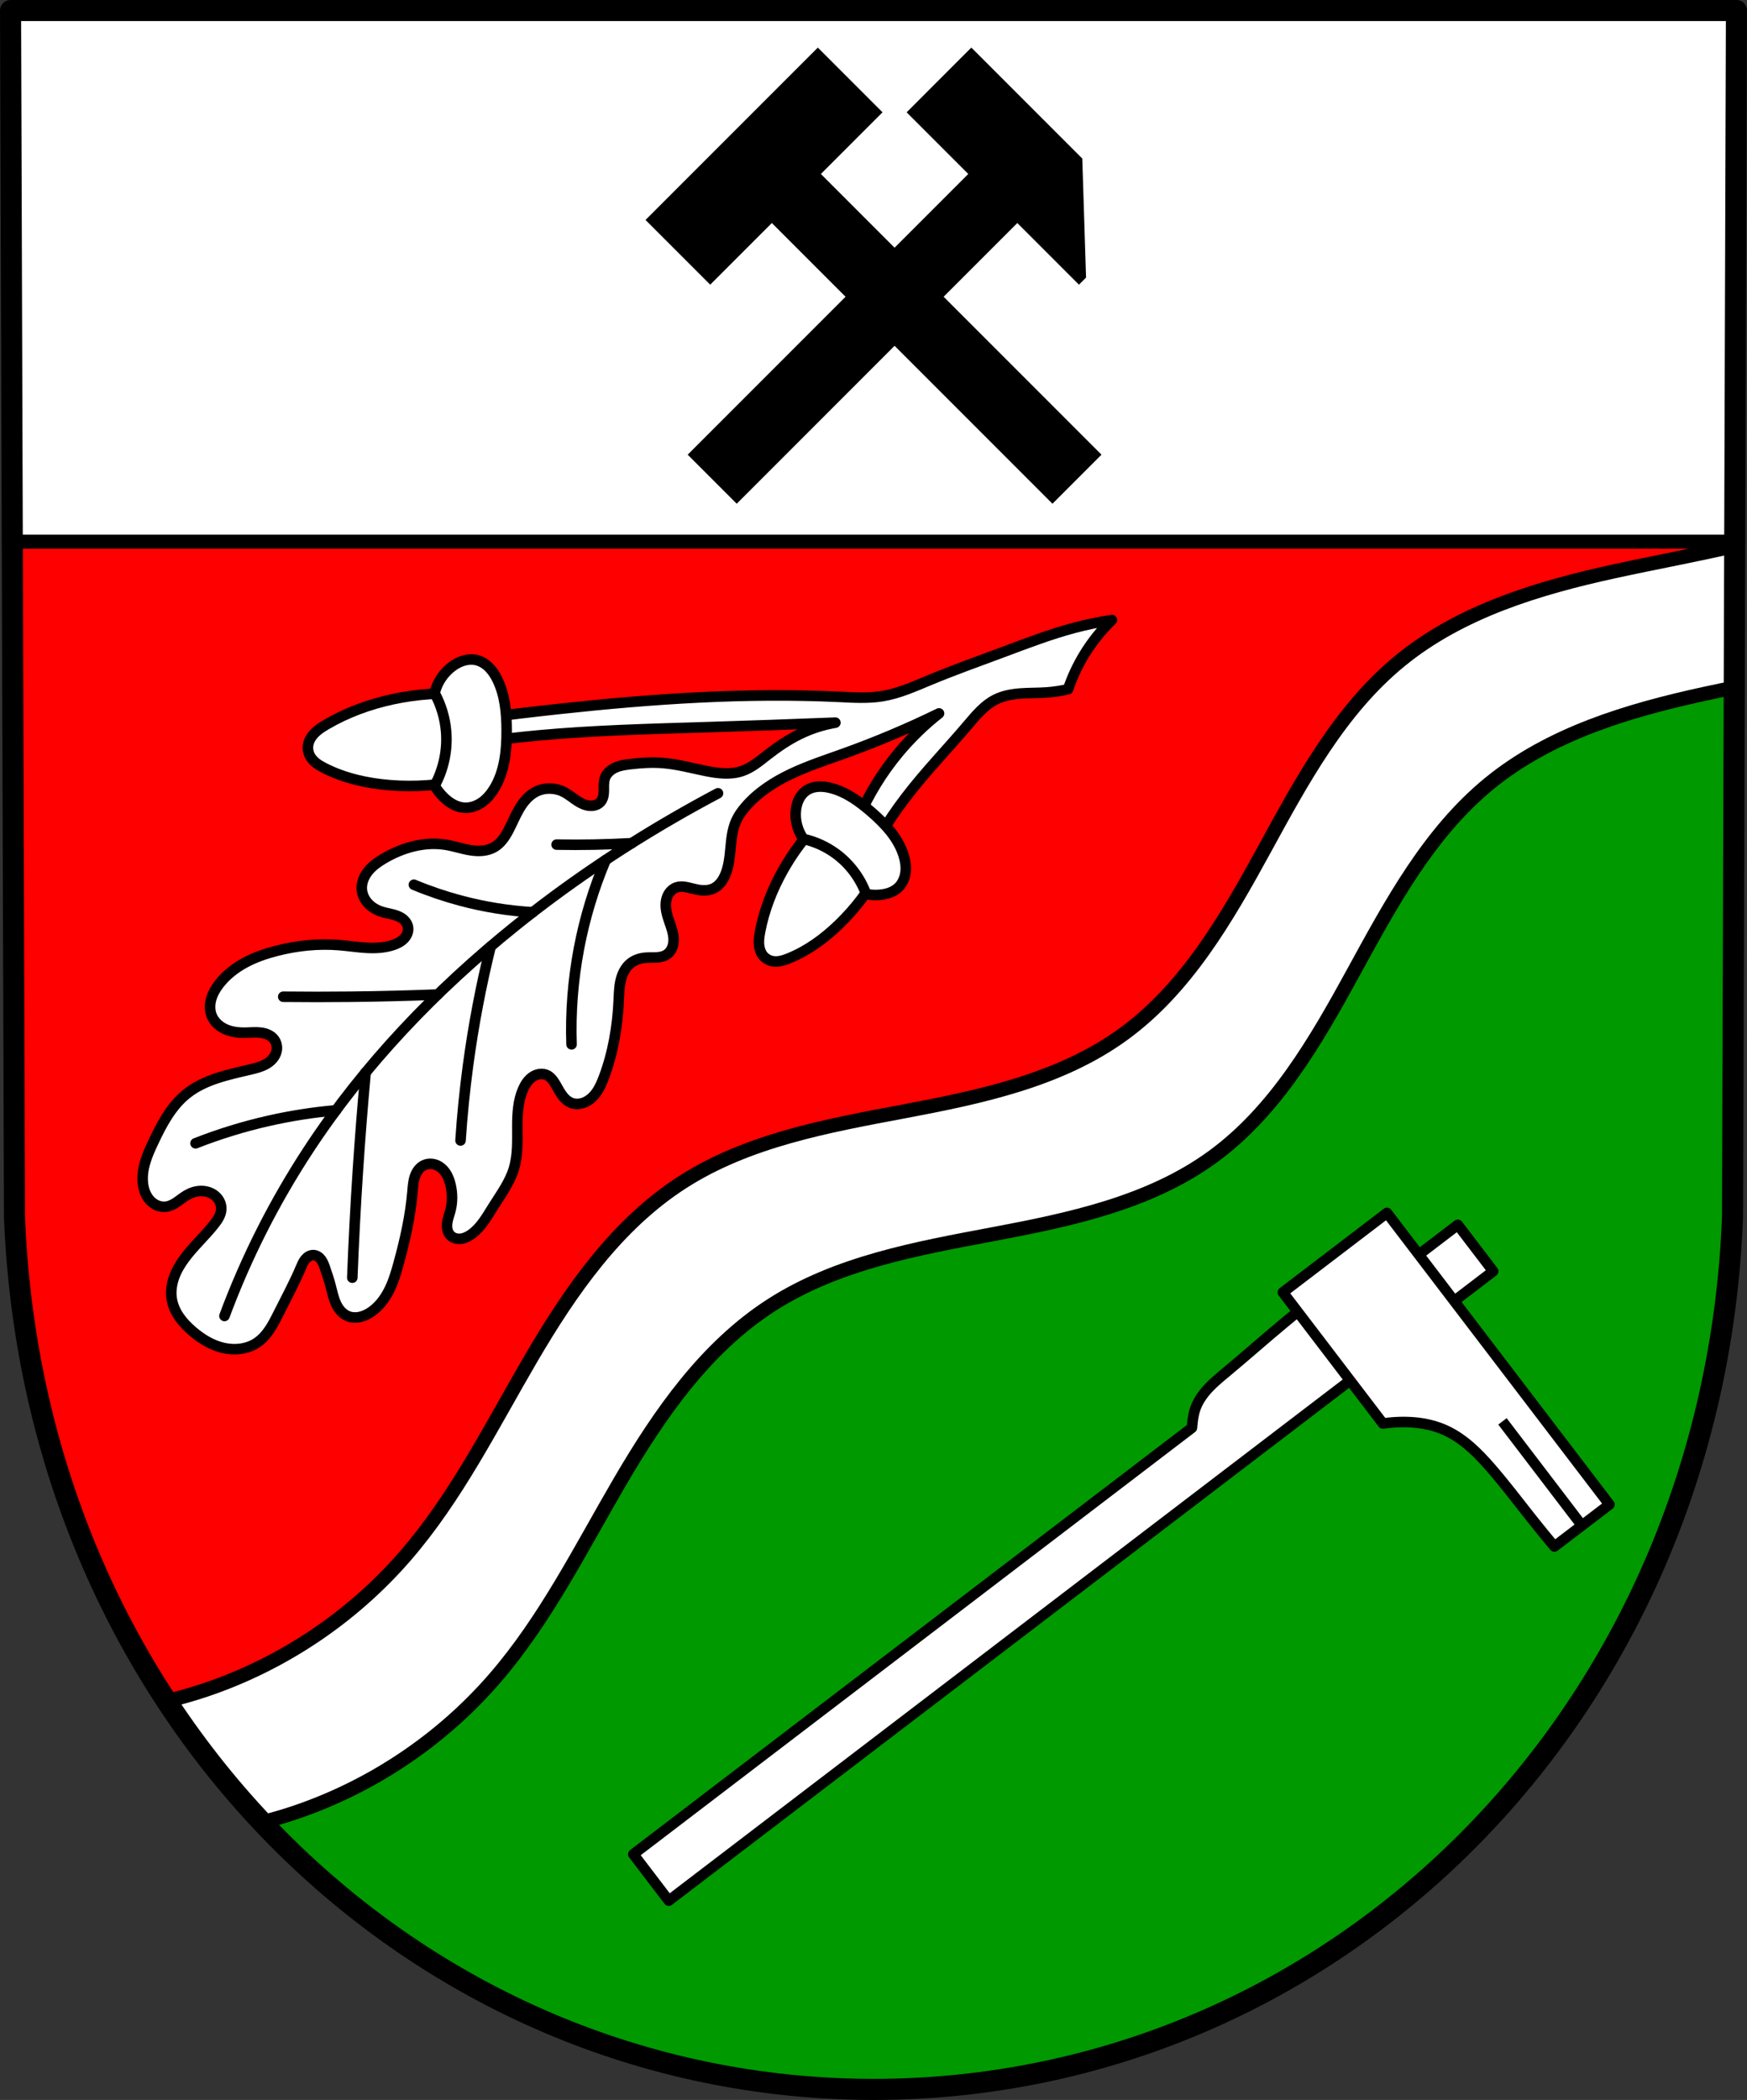 <?xml version="1.0" encoding="UTF-8" standalone="no"?>
<!-- Created with Inkscape (http://www.inkscape.org/) -->

<svg
   xmlns:dc="http://purl.org/dc/elements/1.1/"
   xmlns:cc="http://creativecommons.org/ns#"
   xmlns:rdf="http://www.w3.org/1999/02/22-rdf-syntax-ns#"
   xmlns:svg="http://www.w3.org/2000/svg"
   xmlns="http://www.w3.org/2000/svg"
   xmlns:sodipodi="http://sodipodi.sourceforge.net/DTD/sodipodi-0.dtd"
   xmlns:inkscape="http://www.inkscape.org/namespaces/inkscape"
   width="131.6mm"
   height="158.128mm"
   viewBox="0 0 131.6 158.128"
   version="1.1"
   id="svg2386"
   inkscape:version="0.92.5 (2060ec1f9f, 2020-04-08)"
   sodipodi:docname="DEU Welkenbach COA.svg">
  <rect x="0" y="0" width="131.6" height="158.128" fill="#333333" stroke="none"/>
  <defs
     id="defs2380">
    <inkscape:path-effect
       effect="spiro"
       id="path-effect2741"
       is_visible="true" />
    <inkscape:path-effect
       effect="spiro"
       id="path-effect2737"
       is_visible="true" />
    <inkscape:path-effect
       effect="spiro"
       id="path-effect2733"
       is_visible="true" />
    <inkscape:path-effect
       effect="spiro"
       id="path-effect2729"
       is_visible="true" />
    <inkscape:path-effect
       effect="spiro"
       id="path-effect2725"
       is_visible="true" />
    <inkscape:path-effect
       effect="spiro"
       id="path-effect2721"
       is_visible="true" />
    <inkscape:path-effect
       effect="spiro"
       id="path-effect2717"
       is_visible="true" />
    <inkscape:path-effect
       effect="spiro"
       id="path-effect2713"
       is_visible="true" />
    <inkscape:path-effect
       effect="spiro"
       id="path-effect2709"
       is_visible="true" />
    <inkscape:path-effect
       effect="spiro"
       id="path-effect2585"
       is_visible="true" />
    <inkscape:path-effect
       effect="spiro"
       id="path-effect2581"
       is_visible="true" />
    <inkscape:path-effect
       effect="spiro"
       id="path-effect2403"
       is_visible="true" />
    <inkscape:path-effect
       effect="spiro"
       id="path-effect2396"
       is_visible="true" />
    <inkscape:path-effect
       effect="spiro"
       id="path-effect2210"
       is_visible="true" />
    <inkscape:path-effect
       effect="spiro"
       id="path-effect2210-7"
       is_visible="true" />
    <inkscape:path-effect
       effect="spiro"
       id="path-effect2210-7-5"
       is_visible="true" />
    <inkscape:path-effect
       effect="spiro"
       id="path-effect2581-6"
       is_visible="true" />
    <inkscape:path-effect
       effect="spiro"
       id="path-effect2585-5"
       is_visible="true" />
    <inkscape:path-effect
       effect="spiro"
       id="path-effect2581-0"
       is_visible="true" />
    <inkscape:path-effect
       effect="spiro"
       id="path-effect2585-8"
       is_visible="true" />
    <inkscape:path-effect
       effect="spiro"
       id="path-effect2581-6-2"
       is_visible="true" />
    <inkscape:path-effect
       effect="spiro"
       id="path-effect2585-5-5"
       is_visible="true" />
  </defs>
  <sodipodi:namedview
     id="base"
     pagecolor="#ffffff"
     bordercolor="#666666"
     borderopacity="1.0"
     inkscape:pageopacity="0.0"
     inkscape:pageshadow="2"
     inkscape:zoom="1.1979247"
     inkscape:cx="-13.915436"
     inkscape:cy="302.07803"
     inkscape:document-units="mm"
     inkscape:current-layer="layer1"
     showgrid="false"
     inkscape:window-width="1920"
     inkscape:window-height="1046"
     inkscape:window-x="-11"
     inkscape:window-y="-11"
     inkscape:window-maximized="1"
     fit-margin-top="0"
     fit-margin-left="0"
     fit-margin-right="0"
     fit-margin-bottom="0"
     inkscape:snap-midpoints="true"
     inkscape:snap-smooth-nodes="true"
     inkscape:snap-nodes="true"
     inkscape:object-paths="true" />
  <g
     inkscape:label="Ebene 1"
     inkscape:groupmode="layer"
     id="layer1"
     transform="translate(54.733,-111.448)">
    <path
       style="fill:#009900;fill-opacity:1;fill-rule:evenodd;stroke:none;stroke-width:1.587;stroke-linecap:round;stroke-linejoin:round;stroke-miterlimit:4;stroke-dasharray:none;stroke-opacity:1"
       inkscape:connector-curvature="0"
       d="m 76.073,112.241 -0.297,90.834 c -1.447,37.541 -30.037,65.686 -64.709,65.707 -34.641,-0.046 -63.241,-28.201 -64.709,-65.707 l -0.297,-90.834 h 65.005 z"
       id="path10563-0-6-2-7-7"
       sodipodi:nodetypes="ccccccc" />
    <path
       style="fill:#ff0000;fill-opacity:1;stroke:#000000;stroke-width:1px;stroke-linecap:butt;stroke-linejoin:miter;stroke-opacity:1"
       d="M 3.342 107.441 L 4.123 346.311 C 6.483 406.611 27.408 460.508 60.746 502.561 L 110.004 469.934 L 156.559 396.246 L 247.977 336.623 L 338.402 306.791 L 383.15 232.213 L 433.492 197.721 L 493.787 185.551 L 494.018 115.035 L 169.668 108.225 L 3.342 107.441 z "
       transform="matrix(0.265,0,0,0.265,-54.733,111.448)"
       id="path2344" />
    <path
       style="opacity:1;fill:#ffffff;fill-opacity:1;fill-rule:evenodd;stroke:#000000;stroke-width:4;stroke-linecap:round;stroke-linejoin:round;stroke-miterlimit:4;stroke-dasharray:none;stroke-opacity:1;paint-order:markers fill stroke"
       d="M 3 3 L 3.494 153.904 L 493.891 153.904 L 494.385 3 L 248.688 3 L 3 3 z "
       transform="matrix(0.265,0,0,0.265,-54.733,111.448)"
       id="rect1990" />
    <path
       style="fill:#ffffff;stroke:#000000;stroke-width:4;stroke-linecap:round;stroke-linejoin:round;stroke-miterlimit:4;stroke-dasharray:none;stroke-opacity:1"
       d="M 493.889 154.936 C 482.315 157.674 470.542 159.788 458.924 162.324 C 437.226 167.06 415.213 173.684 398.021 187.744 C 380.837 201.798 370.026 221.962 359.371 241.438 C 348.716 260.913 337.243 280.853 319.281 293.898 C 301.319 306.944 278.808 311.686 256.992 315.795 C 235.176 319.904 212.657 323.945 193.977 335.939 C 175.288 347.939 162.18 366.823 150.965 385.992 C 139.75 405.161 129.781 425.312 115.236 442.096 C 100.104 459.558 80.231 472.871 58.324 480.221 C 54.597 481.471 50.808 482.534 46.982 483.438 C 55.033 495.789 64.07 507.318 73.969 517.922 C 77.233 517.106 80.469 516.178 83.66 515.107 C 105.567 507.757 125.442 494.443 140.574 476.98 C 155.119 460.197 165.087 440.048 176.303 420.879 C 187.518 401.71 200.626 382.826 219.314 370.826 C 237.995 358.832 260.514 354.79 282.33 350.682 C 304.146 346.573 326.657 341.831 344.619 328.785 C 362.581 315.74 374.054 295.797 384.709 276.322 C 395.364 256.847 406.173 236.683 423.357 222.629 C 440.549 208.569 462.563 201.945 484.262 197.209 C 487.418 196.52 490.584 195.866 493.756 195.219 L 493.889 154.936 z "
       transform="matrix(0.265,0,0,0.265,-54.733,111.448)"
       id="path2208-0" />
    <path
       style="fill:none;fill-rule:evenodd;stroke:#000000;stroke-width:1.587;stroke-linecap:round;stroke-linejoin:round;stroke-miterlimit:4;stroke-dasharray:none;stroke-opacity:1"
       inkscape:connector-curvature="0"
       d="m 76.073,112.241 -0.297,90.834 c -1.447,37.541 -30.037,65.686 -64.709,65.707 -34.641,-0.046 -63.241,-28.201 -64.709,-65.707 l -0.297,-90.834 h 65.005 z"
       id="path10563-0-6-2-7"
       sodipodi:nodetypes="ccccccc" />
    <g
       transform="translate(149.109,-7e-6)"
       id="g2455-3">
      <path
         inkscape:connector-curvature="0"
         id="rect2392-4"
         d="m -104.041,208.629 c -1.049,0.794 -2.08,1.611 -3.091,2.453 -1.441,1.199 -2.843,2.444 -4.285,3.642 -0.489,0.406 -0.984,0.808 -1.416,1.274 -0.432,0.466 -0.801,1.003 -0.995,1.608 -0.14,0.437 -0.185,0.895 -0.225,1.354 l -42.081,32.112 2.667,3.495 62.106,-47.393 -2.667,-3.495 -7.625,5.818 -1.332,-1.653 c -0.354,0.259 -0.706,0.521 -1.055,0.786 z"
         style="opacity:1;fill:#ffffff;fill-opacity:1;fill-rule:evenodd;stroke:#000000;stroke-width:0.794;stroke-linecap:round;stroke-linejoin:round;stroke-miterlimit:4;stroke-dasharray:none;stroke-opacity:1;paint-order:markers fill stroke" />
      <path
         inkscape:connector-curvature="0"
         id="rect2399-5"
         d="m -107.204,208.764 7.533,9.872 c 1.613,-0.218 3.281,-0.147 4.749,0.531 1.35,0.624 2.428,1.71 3.403,2.833 1.065,1.227 2.044,2.524 3.053,3.797 0.562,0.709 1.135,1.41 1.715,2.104 l 4.146,-3.163 -16.756,-21.958 z"
         style="opacity:1;fill:#ffffff;fill-opacity:1;fill-rule:evenodd;stroke:#000000;stroke-width:0.794;stroke-linecap:round;stroke-linejoin:round;stroke-miterlimit:4;stroke-dasharray:none;stroke-opacity:1;paint-order:markers fill stroke" />
      <path
         inkscape:connector-curvature="0"
         id="path2406-6"
         d="m -84.679,226.319 -5.984,-7.842"
         style="fill:#ffffff;stroke:#000000;stroke-width:0.794;stroke-linecap:butt;stroke-linejoin:miter;stroke-miterlimit:4;stroke-dasharray:none;stroke-opacity:1" />
    </g>
    <path
       style="opacity:1;fill:#000000;fill-opacity:1;fill-rule:evenodd;stroke:none;stroke-width:0.265;stroke-linecap:round;stroke-linejoin:round;stroke-miterlimit:4;stroke-dasharray:none;stroke-opacity:1;paint-order:markers fill stroke"
       d="m 18.437,115.03 -4.874,4.875 4.643,4.643 -5.551,5.551 -5.551,-5.551 4.643,-4.643 -4.874,-4.874 -12.98,12.98 4.874,4.874 4.643,-4.643 5.552,5.551 -11.892,11.892 3.694,3.694 11.892,-11.892 11.892,11.892 3.694,-3.694 -11.892,-11.892 5.551,-5.551 4.643,4.643 0.534,-0.534 -0.284,-8.964 z"
       id="rect2517"
       inkscape:connector-curvature="0" />
    <path
       style="fill:#ffffff;stroke:#000000;stroke-width:0.794;stroke-linecap:round;stroke-linejoin:round;stroke-miterlimit:4;stroke-dasharray:none;stroke-opacity:1"
       d="m -120.087,158.137 c -0.802,0.774 -1.503,1.652 -2.083,2.604 -0.499,0.82 -0.907,1.695 -1.215,2.604 -0.529,0.124 -1.068,0.206 -1.61,0.245 -0.653,0.046 -1.309,0.03 -1.962,0.078 -0.653,0.048 -1.311,0.164 -1.896,0.459 -0.847,0.427 -1.469,1.186 -2.083,1.909 -1.554,1.83 -3.229,3.56 -4.687,5.468 -0.721,0.944 -1.388,1.93 -1.996,2.951 l -1.562,-1.389 c 0.768,-1.784 1.794,-3.455 3.038,-4.947 0.906,-1.086 1.926,-2.077 3.038,-2.951 -2.343,1.143 -4.749,2.158 -7.204,3.038 -1.332,0.478 -2.682,0.917 -3.96,1.525 -1.278,0.607 -2.494,1.395 -3.417,2.468 -0.273,0.317 -0.521,0.661 -0.694,1.041 -0.296,0.648 -0.366,1.374 -0.432,2.083 -0.066,0.71 -0.138,1.435 -0.436,2.082 -0.092,0.2 -0.205,0.39 -0.349,0.556 -0.144,0.166 -0.319,0.307 -0.519,0.398 -0.242,0.11 -0.513,0.145 -0.778,0.133 -0.265,-0.012 -0.527,-0.068 -0.784,-0.133 -0.2,-0.05 -0.399,-0.106 -0.604,-0.132 -0.204,-0.026 -0.416,-0.022 -0.611,0.045 -0.234,0.081 -0.431,0.251 -0.565,0.459 -0.133,0.208 -0.205,0.452 -0.226,0.698 -0.043,0.492 0.108,0.979 0.27,1.446 0.143,0.413 0.298,0.832 0.314,1.269 0.008,0.219 -0.02,0.44 -0.099,0.644 -0.079,0.204 -0.211,0.39 -0.389,0.517 -0.23,0.165 -0.519,0.223 -0.801,0.24 -0.282,0.017 -0.566,-0.004 -0.848,0.021 -0.408,0.036 -0.813,0.174 -1.128,0.434 -0.386,0.318 -0.612,0.797 -0.724,1.285 -0.112,0.488 -0.121,0.993 -0.144,1.493 -0.093,1.981 -0.426,3.961 -1.128,5.815 -0.151,0.398 -0.321,0.794 -0.57,1.138 -0.25,0.345 -0.587,0.638 -0.992,0.771 -0.28,0.092 -0.591,0.102 -0.868,0 -0.325,-0.12 -0.577,-0.384 -0.771,-0.67 -0.194,-0.286 -0.342,-0.602 -0.531,-0.892 -0.136,-0.208 -0.3,-0.408 -0.521,-0.521 -0.175,-0.089 -0.378,-0.119 -0.573,-0.094 -0.195,0.025 -0.381,0.102 -0.544,0.212 -0.325,0.22 -0.548,0.565 -0.706,0.924 -0.381,0.864 -0.432,1.833 -0.434,2.777 -0.002,1.078 0.052,2.179 -0.26,3.211 -0.316,1.045 -0.982,1.94 -1.562,2.864 -0.475,0.755 -0.921,1.568 -1.649,2.083 -0.232,0.164 -0.494,0.296 -0.776,0.329 -0.141,0.017 -0.286,0.009 -0.422,-0.031 -0.136,-0.04 -0.264,-0.111 -0.364,-0.211 -0.118,-0.118 -0.196,-0.274 -0.234,-0.438 -0.038,-0.163 -0.039,-0.333 -0.018,-0.5 0.042,-0.332 0.169,-0.647 0.252,-0.972 0.158,-0.623 0.148,-1.284 0,-1.909 -0.065,-0.273 -0.156,-0.541 -0.296,-0.784 -0.14,-0.243 -0.332,-0.459 -0.572,-0.605 -0.168,-0.102 -0.358,-0.169 -0.554,-0.186 -0.196,-0.017 -0.397,0.015 -0.574,0.099 -0.172,0.082 -0.32,0.21 -0.436,0.362 -0.115,0.152 -0.199,0.326 -0.259,0.507 -0.119,0.362 -0.141,0.748 -0.174,1.127 -0.155,1.823 -0.557,3.617 -1.041,5.381 -0.195,0.711 -0.406,1.422 -0.742,2.079 -0.335,0.656 -0.805,1.26 -1.428,1.653 -0.244,0.154 -0.513,0.275 -0.797,0.33 -0.284,0.054 -0.584,0.039 -0.852,-0.069 -0.21,-0.085 -0.395,-0.224 -0.546,-0.392 -0.152,-0.168 -0.27,-0.363 -0.364,-0.569 -0.188,-0.411 -0.277,-0.859 -0.391,-1.296 -0.122,-0.469 -0.274,-0.931 -0.434,-1.389 -0.076,-0.216 -0.155,-0.436 -0.293,-0.619 -0.069,-0.092 -0.152,-0.173 -0.25,-0.233 -0.098,-0.06 -0.21,-0.098 -0.324,-0.102 -0.12,-0.004 -0.24,0.03 -0.345,0.088 -0.105,0.058 -0.196,0.14 -0.272,0.233 -0.152,0.186 -0.244,0.413 -0.338,0.634 -0.49,1.156 -1.084,2.264 -1.649,3.385 -0.212,0.421 -0.421,0.845 -0.682,1.238 -0.261,0.393 -0.576,0.756 -0.967,1.019 -0.734,0.494 -1.689,0.592 -2.551,0.39 -0.862,-0.202 -1.637,-0.681 -2.309,-1.257 -0.373,-0.32 -0.721,-0.674 -0.999,-1.079 -0.278,-0.406 -0.485,-0.865 -0.563,-1.351 -0.086,-0.538 -0.009,-1.095 0.171,-1.609 0.18,-0.514 0.461,-0.989 0.784,-1.428 0.681,-0.926 1.549,-1.698 2.257,-2.604 0.13,-0.166 0.255,-0.337 0.351,-0.525 0.096,-0.188 0.163,-0.393 0.17,-0.604 0.007,-0.202 -0.041,-0.404 -0.133,-0.584 -0.092,-0.179 -0.227,-0.336 -0.388,-0.458 -0.293,-0.223 -0.668,-0.326 -1.037,-0.316 -0.368,0.01 -0.729,0.13 -1.046,0.316 -0.26,0.152 -0.491,0.347 -0.74,0.516 -0.249,0.169 -0.523,0.316 -0.822,0.352 -0.226,0.028 -0.458,-0.01 -0.668,-0.099 -0.21,-0.089 -0.396,-0.228 -0.549,-0.397 -0.305,-0.338 -0.466,-0.788 -0.519,-1.24 -0.064,-0.54 0.017,-1.09 0.17,-1.612 0.154,-0.522 0.379,-1.02 0.611,-1.512 0.634,-1.348 1.353,-2.715 2.517,-3.645 1.342,-1.073 3.1,-1.431 4.773,-1.823 0.418,-0.098 0.841,-0.202 1.213,-0.415 0.186,-0.107 0.358,-0.241 0.496,-0.405 0.138,-0.164 0.242,-0.359 0.288,-0.568 0.065,-0.297 0.005,-0.622 -0.174,-0.868 -0.114,-0.157 -0.273,-0.279 -0.448,-0.364 -0.175,-0.085 -0.366,-0.133 -0.558,-0.158 -0.385,-0.049 -0.776,-0.006 -1.164,9.6e-4 -0.494,0.009 -0.997,-0.045 -1.452,-0.235 -0.456,-0.19 -0.863,-0.529 -1.065,-0.98 -0.178,-0.397 -0.186,-0.857 -0.076,-1.279 0.11,-0.421 0.332,-0.806 0.597,-1.152 0.518,-0.676 1.204,-1.214 1.953,-1.62 0.749,-0.406 1.561,-0.685 2.387,-0.897 1.527,-0.392 3.116,-0.558 4.687,-0.434 0.683,0.054 1.362,0.163 2.046,0.203 0.684,0.041 1.383,0.011 2.033,-0.203 0.311,-0.102 0.615,-0.252 0.839,-0.49 0.112,-0.119 0.202,-0.26 0.255,-0.415 0.053,-0.155 0.068,-0.324 0.034,-0.484 -0.042,-0.198 -0.157,-0.375 -0.306,-0.512 -0.149,-0.137 -0.33,-0.234 -0.519,-0.306 -0.378,-0.143 -0.787,-0.185 -1.171,-0.31 -0.371,-0.121 -0.72,-0.323 -0.989,-0.607 -0.268,-0.284 -0.452,-0.653 -0.487,-1.042 -0.045,-0.503 0.161,-1.005 0.477,-1.398 0.317,-0.393 0.737,-0.689 1.172,-0.946 1.406,-0.831 3.075,-1.306 4.687,-1.041 0.616,0.101 1.21,0.306 1.826,0.406 0.308,0.05 0.622,0.073 0.932,0.042 0.31,-0.031 0.618,-0.117 0.887,-0.274 0.466,-0.273 0.786,-0.739 1.041,-1.215 0.29,-0.54 0.516,-1.114 0.825,-1.644 0.308,-0.53 0.713,-1.026 1.258,-1.307 0.64,-0.33 1.438,-0.32 2.083,0 0.38,0.188 0.703,0.472 1.06,0.701 0.179,0.114 0.367,0.215 0.569,0.28 0.202,0.065 0.418,0.093 0.627,0.061 0.195,-0.03 0.386,-0.116 0.521,-0.26 0.108,-0.115 0.176,-0.263 0.215,-0.416 0.038,-0.153 0.048,-0.312 0.05,-0.469 0.003,-0.315 -0.024,-0.641 0.083,-0.937 0.065,-0.18 0.177,-0.341 0.316,-0.473 0.139,-0.132 0.304,-0.234 0.478,-0.312 0.35,-0.156 0.735,-0.211 1.115,-0.256 0.806,-0.095 1.621,-0.149 2.43,-0.087 1.115,0.086 2.201,0.39 3.298,0.608 0.89,0.176 1.831,0.292 2.691,0 0.718,-0.244 1.311,-0.749 1.909,-1.215 0.761,-0.593 1.563,-1.139 2.43,-1.562 0.85,-0.415 1.759,-0.708 2.691,-0.868 -3.298,0.13 -6.596,0.246 -9.894,0.347 -4.141,0.127 -8.285,0.232 -12.411,0.608 -1.508,0.137 -3.013,0.311 -4.513,0.521 l 0.26,-1.823 c 1.936,-0.253 3.874,-0.484 5.815,-0.694 6.983,-0.756 14.014,-1.235 21.029,-0.901 1.088,0.052 2.185,0.123 3.259,-0.054 1.244,-0.204 2.407,-0.732 3.571,-1.215 1.801,-0.748 3.64,-1.403 5.468,-2.083 1.787,-0.665 3.569,-1.357 5.413,-1.846 0.932,-0.247 1.878,-0.442 2.832,-0.584 z"
       id="path2707"
       inkscape:connector-curvature="0"
       inkscape:path-effect="#path-effect2709"
       inkscape:original-d="m -120.08656,158.13701 c 0,0 -1.49665,1.65949 -2.08297,2.60372 -0.50524,0.81365 -1.21506,2.60371 -1.21506,2.60371 0,0 -1.0728,0.1665 -1.60996,0.24465 -1.28479,0.18695 -2.68321,-0.0166 -3.85784,0.53646 -0.85216,0.40124 -1.42814,1.23236 -2.08297,1.90939 -1.6689,1.72546 -3.23069,3.55926 -4.68668,5.4678 -0.72029,0.94417 -1.99618,2.95087 -1.99618,2.95087 l -1.56223,-1.38864 c 0,0 1.82801,-3.43666 3.03766,-4.94705 0.88246,-1.10185 3.03767,-2.95088 3.03767,-2.95088 0,0 -4.85431,1.9099 -7.20361,3.03766 -2.52068,1.21003 -5.31127,2.10822 -7.37718,3.99237 -0.30828,0.28116 -0.53312,0.65665 -0.69433,1.04148 -0.54806,1.3083 -0.22347,2.90232 -0.8679,4.16594 -0.19539,0.38313 -0.4746,0.7807 -0.86791,0.95469 -0.47623,0.21067 -1.04182,0.0186 -1.56223,0 -0.40579,-0.0145 -0.89207,-0.33287 -1.21506,-0.0868 -0.70405,0.53638 -0.40218,1.7266 -0.52074,2.60372 -0.10878,0.80479 0.37565,1.83192 -0.17359,2.43013 -0.37636,0.40991 -1.1115,0.1163 -1.64901,0.26037 -0.38921,0.10433 -0.85265,0.14001 -1.12828,0.43395 -0.66344,0.70752 -0.63051,1.83688 -0.8679,2.7773 -0.48326,1.91442 -0.28962,4.02745 -1.12828,5.81496 -0.34929,0.74448 -0.81909,1.55723 -1.56222,1.90938 -0.26143,0.12389 -0.60592,0.12271 -0.86791,0 -0.61386,-0.28751 -0.84476,-1.06168 -1.30186,-1.56222 -0.16554,-0.18127 -0.27743,-0.48816 -0.52074,-0.52074 -0.69353,-0.0929 -1.42559,0.46529 -1.8226,1.04148 -0.53164,0.77157 -0.32369,1.8468 -0.43395,2.77729 -0.12638,1.06647 0.0469,2.1822 -0.26037,3.21125 -0.3111,1.04204 -0.96218,1.95714 -1.56223,2.86409 -0.48863,0.73855 -0.86285,1.67534 -1.64902,2.08296 -0.46301,0.24007 -1.18335,0.44521 -1.56223,0.0868 -0.46236,-0.43739 0,-1.27293 0,-1.90939 0,-0.63646 0.17546,-1.29759 0,-1.90939 -0.15048,-0.5247 -0.40098,-1.10591 -0.8679,-1.38865 -0.32266,-0.19539 -0.80513,-0.28136 -1.12828,-0.0868 -0.6216,0.37425 -0.65303,1.30316 -0.8679,1.99618 -0.54105,1.745 -0.39977,3.67046 -1.04149,5.381 -0.50544,1.34728 -0.98244,2.91903 -2.16976,3.73199 -0.45916,0.31439 -1.14684,0.50014 -1.64901,0.26037 -0.78364,-0.37416 -0.95326,-1.46121 -1.30186,-2.25655 -0.19468,-0.44416 -0.19284,-0.96787 -0.43395,-1.38864 -0.21383,-0.37316 -0.43795,-0.94447 -0.86791,-0.9547 -0.44992,-0.0107 -0.69343,0.58825 -0.95469,0.9547 -0.72858,1.02192 -1.00138,2.30978 -1.64902,3.38482 -0.48075,0.798 -0.78438,1.90969 -1.64902,2.25655 -1.5274,0.61273 -3.49102,0.0451 -4.86026,-0.8679 -0.80121,-0.53423 -1.43413,-1.4757 -1.56223,-2.43013 -0.14118,-1.05195 0.43719,-2.11099 0.95469,-3.03767 0.55997,-1.00273 1.63366,-1.63881 2.25656,-2.60371 0.22466,-0.348 0.52721,-0.71411 0.52074,-1.12828 -0.006,-0.38809 -0.19057,-0.83742 -0.52074,-1.04148 -0.59063,-0.36503 -1.41085,-0.17417 -2.08297,0 -0.57666,0.14943 -0.97228,0.95054 -1.56223,0.86791 -0.81036,-0.11349 -1.51739,-0.94723 -1.73581,-1.73581 -0.28656,-1.03459 0.33882,-2.14627 0.78111,-3.12446 0.60834,-1.34543 1.35555,-2.73336 2.51693,-3.6452 1.33963,-1.05179 3.2677,-1.02664 4.77347,-1.8226 0.7166,-0.3788 1.69342,-0.63676 1.99618,-1.38865 0.1102,-0.27368 0.031,-0.65534 -0.17358,-0.8679 -0.51581,-0.53588 -1.46921,-0.27084 -2.16976,-0.52074 -0.87746,-0.31301 -2.10753,-0.37822 -2.51692,-1.21507 -0.36404,-0.74416 0.0339,-1.75983 0.52074,-2.43013 0.98267,-1.353 2.74649,-2.00846 4.33952,-2.51692 1.49462,-0.47705 3.11944,-0.36155 4.68668,-0.43395 1.35827,-0.0627 2.85141,0.58437 4.07915,0 0.53852,-0.25632 1.23917,-0.80264 1.12828,-1.38865 -0.14211,-0.751 -1.40074,-0.64906 -1.99618,-1.12828 -0.5746,-0.46245 -1.43243,-0.91269 -1.47544,-1.64901 -0.0557,-0.95351 0.85437,-1.81344 1.64902,-2.34335 1.33145,-0.88787 3.0922,-0.90475 4.68668,-1.04148 1.212,-0.10393 2.52827,0.65544 3.6452,0.17358 0.48981,-0.21131 0.71373,-0.79419 1.04149,-1.21507 0.73975,-0.94993 1.01396,-2.39696 2.08297,-2.95087 0.61648,-0.31943 1.40481,-0.14895 2.08297,0 0.80915,0.17772 1.42822,1.05442 2.25655,1.04148 0.19404,-0.003 0.40365,-0.1056 0.52074,-0.26037 0.37314,-0.49321 -0.0171,-1.32281 0.34716,-1.8226 0.42703,-0.58588 1.21019,-0.84983 1.90939,-1.04148 0.78173,-0.21427 1.62175,-0.14611 2.43014,-0.0868 1.11484,0.0818 2.18482,0.50585 3.29803,0.60753 0.89312,0.0816 1.82943,0.25074 2.6905,0 0.72432,-0.21092 1.27386,-0.80857 1.90939,-1.21506 0.81124,-0.51887 1.55957,-1.15058 2.43014,-1.56223 0.8519,-0.40282 2.6905,-0.86791 2.6905,-0.86791 0,0 -6.59695,0.20863 -9.89411,0.34717 -4.13831,0.17388 -8.28295,0.26871 -12.41103,0.60753 -1.50927,0.12388 -4.5131,0.52074 -4.5131,0.52074 l 0.26037,-1.8226 c 0,0 3.86924,-0.53671 5.81496,-0.69432 6.99326,-0.56648 14.01613,-0.6929 21.02922,-0.90093 1.08612,-0.0322 2.18883,0.13246 3.25936,-0.0538 1.23879,-0.21549 2.38825,-0.78867 3.57114,-1.21506 1.83481,-0.66139 3.63325,-1.42086 5.4678,-2.08297 1.79312,-0.64715 3.57344,-1.34527 5.41273,-1.84639 0.93006,-0.2534 2.83236,-0.58375 2.83236,-0.58375 z"
       sodipodi:nodetypes="cacaaaaccacaaaaaaaaaaaaaaaaaaaaaaaaaaaaaaaaaaaaaaaaaaaaaaaaaaaaaaaaaaaaaaaaaaaaaaaaaaacaaccaaaaaacc"
       transform="translate(149.109,-5e-6)" />
    <path
       style="fill:none;stroke:#000000;stroke-width:0.794;stroke-linecap:round;stroke-linejoin:round;stroke-miterlimit:4;stroke-dasharray:none;stroke-opacity:1"
       d="m -186.933,210.54 c 1.631,-4.389 3.757,-8.594 6.325,-12.51 4.217,-6.431 9.607,-12.051 15.602,-16.868 3.763,-3.022 7.769,-5.738 11.948,-8.153 1.09,-0.63 2.191,-1.239 3.303,-1.827"
       id="path2711"
       inkscape:connector-curvature="0"
       inkscape:path-effect="#path-effect2713"
       inkscape:original-d="m -186.93259,210.53959 c 2.1087,-4.17029 4.21714,-8.34032 6.32532,-12.51008 2.10817,-4.16976 10.4019,-11.24528 15.60246,-16.86753 5.20056,-5.62224 7.96548,-5.43535 11.94783,-8.15264 3.98234,-2.71728 2.20241,-1.21847 3.30322,-1.82731"
       transform="translate(149.109,-5e-6)" />
    <path
       style="fill:none;stroke:#000000;stroke-width:0.794;stroke-linecap:round;stroke-linejoin:round;stroke-miterlimit:4;stroke-dasharray:none;stroke-opacity:1"
       d="m -158.214,176.204 c -0.902,2.136 -1.578,4.367 -2.012,6.645 -0.454,2.382 -0.643,4.815 -0.562,7.239"
       id="path2715"
       inkscape:connector-curvature="0"
       inkscape:path-effect="#path-effect2717"
       inkscape:original-d="m -158.21385,176.20364 c -0.67035,2.21477 -1.58442,4.37059 -2.01183,6.6451 -0.44698,2.37863 -0.37457,4.82572 -0.56225,7.23897"
       sodipodi:nodetypes="cac"
       transform="translate(149.109,-5e-6)" />
    <path
       style="fill:none;stroke:#000000;stroke-width:0.794;stroke-linecap:round;stroke-linejoin:round;stroke-miterlimit:4;stroke-dasharray:none;stroke-opacity:1"
       d="m -166.879,182.711 c -0.733,2.964 -1.304,5.967 -1.71,8.993 -0.25,1.867 -0.438,3.743 -0.562,5.622"
       id="path2719"
       inkscape:connector-curvature="0"
       inkscape:path-effect="#path-effect2721"
       inkscape:original-d="m -166.879,182.711 c -0.56979,2.99746 -1.27289,5.97323 -1.71016,8.99319 -0.2699,1.86408 -0.37457,3.74807 -0.56225,5.6225"
       sodipodi:nodetypes="cac"
       transform="translate(149.109,-5e-6)" />
    <path
       style="fill:none;stroke:#000000;stroke-width:0.794;stroke-linecap:round;stroke-linejoin:round;stroke-miterlimit:4;stroke-dasharray:none;stroke-opacity:1"
       d="m -176.299,192.204 c -0.226,2.455 -0.42,4.912 -0.583,7.372 -0.178,2.692 -0.319,5.386 -0.422,8.082"
       id="path2723"
       inkscape:connector-curvature="0"
       inkscape:path-effect="#path-effect2725"
       inkscape:original-d="m -176.29936,192.20377 c -0.19407,2.43362 -0.4216,4.91224 -0.583,7.37193 -0.17664,2.69199 -0.28086,5.38797 -0.42169,8.08235"
       sodipodi:nodetypes="cac"
       transform="translate(149.109,-5e-6)" />
    <path
       style="fill:none;stroke:#000000;stroke-width:0.794;stroke-linecap:round;stroke-linejoin:round;stroke-miterlimit:4;stroke-dasharray:none;stroke-opacity:1"
       d="m -178.531,195.054 c -1.715,0.15 -3.419,0.416 -5.098,0.797 -1.866,0.423 -3.701,0.988 -5.482,1.687"
       id="path2727"
       inkscape:connector-curvature="0"
       inkscape:path-effect="#path-effect2729"
       inkscape:original-d="m -178.53139,195.05359 c -1.69906,0.26547 -3.42205,0.41043 -5.09798,0.7972 -1.8629,0.42992 -3.65437,1.12423 -5.48195,1.68675"
       sodipodi:nodetypes="cac"
       transform="translate(149.109,-5e-6)" />
    <path
       style="fill:none;stroke:#000000;stroke-width:0.794;stroke-linecap:round;stroke-linejoin:round;stroke-miterlimit:4;stroke-dasharray:none;stroke-opacity:1"
       d="m -170.871,186.337 c -2.19,0.087 -4.382,0.142 -6.574,0.166 -1.687,0.018 -3.374,0.018 -5.06,0"
       id="path2731"
       inkscape:connector-curvature="0"
       inkscape:path-effect="#path-effect2733"
       inkscape:original-d="m -170.87106,186.3372 c -2.19092,0.0551 -4.38184,0.13846 -6.57355,0.16616 -1.68662,0.0213 -3.37324,-2.6e-4 -5.06026,0"
       sodipodi:nodetypes="cac"
       transform="translate(149.109,-5e-6)" />
    <path
       style="fill:none;stroke:#000000;stroke-width:0.794;stroke-linecap:round;stroke-linejoin:round;stroke-miterlimit:4;stroke-dasharray:none;stroke-opacity:1"
       d="m -163.712,180.143 c -1.836,-0.11 -3.661,-0.405 -5.439,-0.879 -1.196,-0.319 -2.371,-0.718 -3.514,-1.195"
       id="path2735"
       inkscape:connector-curvature="0"
       inkscape:path-effect="#path-effect2737"
       inkscape:original-d="m -163.71235,180.14318 c -1.78933,-0.2932 -3.65691,-0.43518 -5.43906,-0.87879 -1.20057,-0.29885 -2.34245,-0.79679 -3.51407,-1.19479"
       sodipodi:nodetypes="cac"
       transform="translate(149.109,-5e-6)" />
    <path
       style="fill:none;stroke:#000000;stroke-width:0.794;stroke-linecap:round;stroke-linejoin:round;stroke-miterlimit:4;stroke-dasharray:none;stroke-opacity:1"
       d="m -156.26,174.941 c -0.946,0.053 -1.893,0.088 -2.841,0.106 -0.937,0.017 -1.874,0.017 -2.811,0"
       id="path2739"
       inkscape:connector-curvature="0"
       inkscape:path-effect="#path-effect2741"
       inkscape:original-d="m -156.26034,174.94142 c -0.92326,0.0351 -1.8934,0.0884 -2.84084,0.10608 -0.93692,0.0175 -1.8739,-2.6e-4 -2.81125,0"
       sodipodi:nodetypes="cac"
       transform="translate(149.109,-5e-6)" />
    <g
       id="g2757">
      <path
         transform="translate(149.109,-5.85e-6)"
         sodipodi:nodetypes="caaaaaaacc"
         inkscape:original-d="m -168.72823,163.71817 c 0,0 -3.70514,-0.0172 -5.50009,0.37671 -1.75858,0.38592 -3.51308,0.98026 -5.04802,1.92126 -0.46233,0.28344 -0.90915,0.63833 -1.2055,1.09249 -0.0868,0.13302 -0.13942,0.29362 -0.15068,0.45206 -0.0199,0.28008 0.009,0.58646 0.15068,0.82878 0.23882,0.40793 0.67161,0.68894 1.09249,0.90413 1.51319,0.77367 3.24281,1.12338 4.935,1.28083 1.82975,0.17025 5.50008,-0.37671 5.50008,-0.37671 z"
         inkscape:path-effect="#path-effect2581-0"
         inkscape:connector-curvature="0"
         id="path2579-2"
         d="m -168.728,163.718 c -1.839,-0.135 -3.697,-0.008 -5.5,0.377 -1.769,0.377 -3.49,1.004 -5.048,1.921 -0.237,0.139 -0.471,0.286 -0.681,0.463 -0.21,0.177 -0.397,0.386 -0.525,0.629 -0.074,0.141 -0.127,0.294 -0.151,0.452 -0.042,0.283 0.013,0.578 0.151,0.829 0.115,0.21 0.286,0.387 0.476,0.533 0.191,0.146 0.402,0.262 0.616,0.371 1.527,0.771 3.23,1.146 4.935,1.281 1.839,0.145 3.698,0.018 5.5,-0.377 z"
         style="fill:#ffffff;stroke:#000000;stroke-width:0.794;stroke-linecap:round;stroke-linejoin:round;stroke-miterlimit:4;stroke-dasharray:none;stroke-opacity:1" />
      <path
         transform="translate(149.109,-5.85e-6)"
         sodipodi:nodetypes="cacaaaaaaac"
         inkscape:original-d="m -171.10156,163.64282 c 0,0 0.82588,1.89242 0.86645,2.90073 0.0557,1.38548 -0.86645,4.06856 -0.86645,4.06856 0,0 0.41746,0.66171 0.71577,0.90412 0.43582,0.35416 0.94601,0.78176 1.50687,0.75343 0.8907,-0.045 1.7506,-0.6997 2.26031,-1.43152 0.85865,-1.23281 0.922,-2.90537 0.94179,-4.4076 0.0172,-1.30276 -0.0868,-2.70151 -0.71576,-3.84253 -0.33886,-0.61477 -0.86461,-1.25702 -1.54455,-1.43153 -0.60179,-0.15445 -1.30038,0.0942 -1.80824,0.45207 -0.66616,0.46946 -1.35619,2.03427 -1.35619,2.03427 z"
         inkscape:path-effect="#path-effect2585-8"
         inkscape:connector-curvature="0"
         id="path2583-1"
         d="m -171.102,163.643 c 0.487,0.892 0.785,1.887 0.866,2.901 0.113,1.402 -0.192,2.835 -0.866,4.069 0.196,0.332 0.437,0.638 0.716,0.904 0.414,0.396 0.935,0.715 1.507,0.753 0.468,0.032 0.937,-0.129 1.323,-0.396 0.386,-0.267 0.692,-0.636 0.938,-1.036 0.796,-1.298 0.949,-2.885 0.942,-4.408 -0.006,-1.315 -0.127,-2.667 -0.716,-3.843 -0.162,-0.324 -0.361,-0.633 -0.618,-0.889 -0.257,-0.256 -0.575,-0.457 -0.927,-0.542 -0.312,-0.075 -0.642,-0.058 -0.951,0.028 -0.309,0.086 -0.597,0.237 -0.857,0.424 -0.676,0.486 -1.168,1.223 -1.356,2.034 z"
         style="fill:#ffffff;stroke:#000000;stroke-width:0.794;stroke-linecap:round;stroke-linejoin:round;stroke-miterlimit:4;stroke-dasharray:none;stroke-opacity:1" />
      <g
         style="fill:#ffffff;stroke:#000000;stroke-width:1.107;stroke-opacity:1"
         inkscape:transform-center-y="-6.8130867"
         inkscape:transform-center-x="-5.2710715"
         transform="matrix(0.596,-0.679,0.678,0.596,-16.501,-31.297)"
         id="g2613-2">
        <path
           transform="translate(16.209,5.392)"
           style="fill:#ffffff;stroke:#000000;stroke-width:0.879;stroke-linecap:round;stroke-linejoin:round;stroke-miterlimit:4;stroke-dasharray:none;stroke-opacity:1"
           d="m -168.728,163.718 c -1.839,-0.135 -3.697,-0.008 -5.5,0.377 -1.769,0.377 -3.49,1.004 -5.048,1.921 -0.237,0.139 -0.471,0.286 -0.681,0.463 -0.21,0.177 -0.397,0.386 -0.525,0.629 -0.074,0.141 -0.127,0.294 -0.151,0.452 -0.042,0.283 0.013,0.578 0.151,0.829 0.115,0.21 0.286,0.387 0.476,0.533 0.191,0.146 0.402,0.262 0.616,0.371 1.527,0.771 3.23,1.146 4.935,1.281 1.839,0.145 3.698,0.018 5.5,-0.377 z"
           id="path2579-8-6"
           inkscape:connector-curvature="0"
           inkscape:path-effect="#path-effect2581-6-2"
           inkscape:original-d="m -168.72823,163.71817 c 0,0 -3.70514,-0.0172 -5.50009,0.37671 -1.75858,0.38592 -3.51308,0.98026 -5.04802,1.92126 -0.46233,0.28344 -0.90915,0.63833 -1.2055,1.09249 -0.0868,0.13302 -0.13942,0.29362 -0.15068,0.45206 -0.0199,0.28008 0.009,0.58646 0.15068,0.82878 0.23882,0.40793 0.67161,0.68894 1.09249,0.90413 1.51319,0.77367 3.24281,1.12338 4.935,1.28083 1.82975,0.17025 5.50008,-0.37671 5.50008,-0.37671 z"
           sodipodi:nodetypes="caaaaaaacc" />
        <path
           transform="translate(16.209,5.392)"
           style="fill:#ffffff;stroke:#000000;stroke-width:0.879;stroke-linecap:round;stroke-linejoin:round;stroke-miterlimit:4;stroke-dasharray:none;stroke-opacity:1"
           d="m -171.102,163.643 c 0.487,0.892 0.785,1.887 0.866,2.901 0.113,1.402 -0.192,2.835 -0.866,4.069 0.196,0.332 0.437,0.638 0.716,0.904 0.414,0.396 0.935,0.715 1.507,0.753 0.468,0.032 0.937,-0.129 1.323,-0.396 0.386,-0.267 0.692,-0.636 0.938,-1.036 0.796,-1.298 0.949,-2.885 0.942,-4.408 -0.006,-1.315 -0.127,-2.667 -0.716,-3.843 -0.162,-0.324 -0.361,-0.633 -0.618,-0.889 -0.257,-0.256 -0.575,-0.457 -0.927,-0.542 -0.312,-0.075 -0.642,-0.058 -0.951,0.028 -0.309,0.086 -0.597,0.237 -0.857,0.424 -0.676,0.486 -1.168,1.223 -1.356,2.034 z"
           id="path2583-0-9"
           inkscape:connector-curvature="0"
           inkscape:path-effect="#path-effect2585-5-5"
           inkscape:original-d="m -171.10156,163.64282 c 0,0 0.82588,1.89242 0.86645,2.90073 0.0557,1.38548 -0.86645,4.06856 -0.86645,4.06856 0,0 0.41746,0.66171 0.71577,0.90412 0.43582,0.35416 0.94601,0.78176 1.50687,0.75343 0.8907,-0.045 1.7506,-0.6997 2.26031,-1.43152 0.85865,-1.23281 0.922,-2.90537 0.94179,-4.4076 0.0172,-1.30276 -0.0868,-2.70151 -0.71576,-3.84253 -0.33886,-0.61477 -0.86461,-1.25702 -1.54455,-1.43153 -0.60179,-0.15445 -1.30038,0.0942 -1.80824,0.45207 -0.66616,0.46946 -1.35619,2.03427 -1.35619,2.03427 z"
           sodipodi:nodetypes="cacaaaaaaac" />
      </g>
    </g>
  </g>
</svg>
